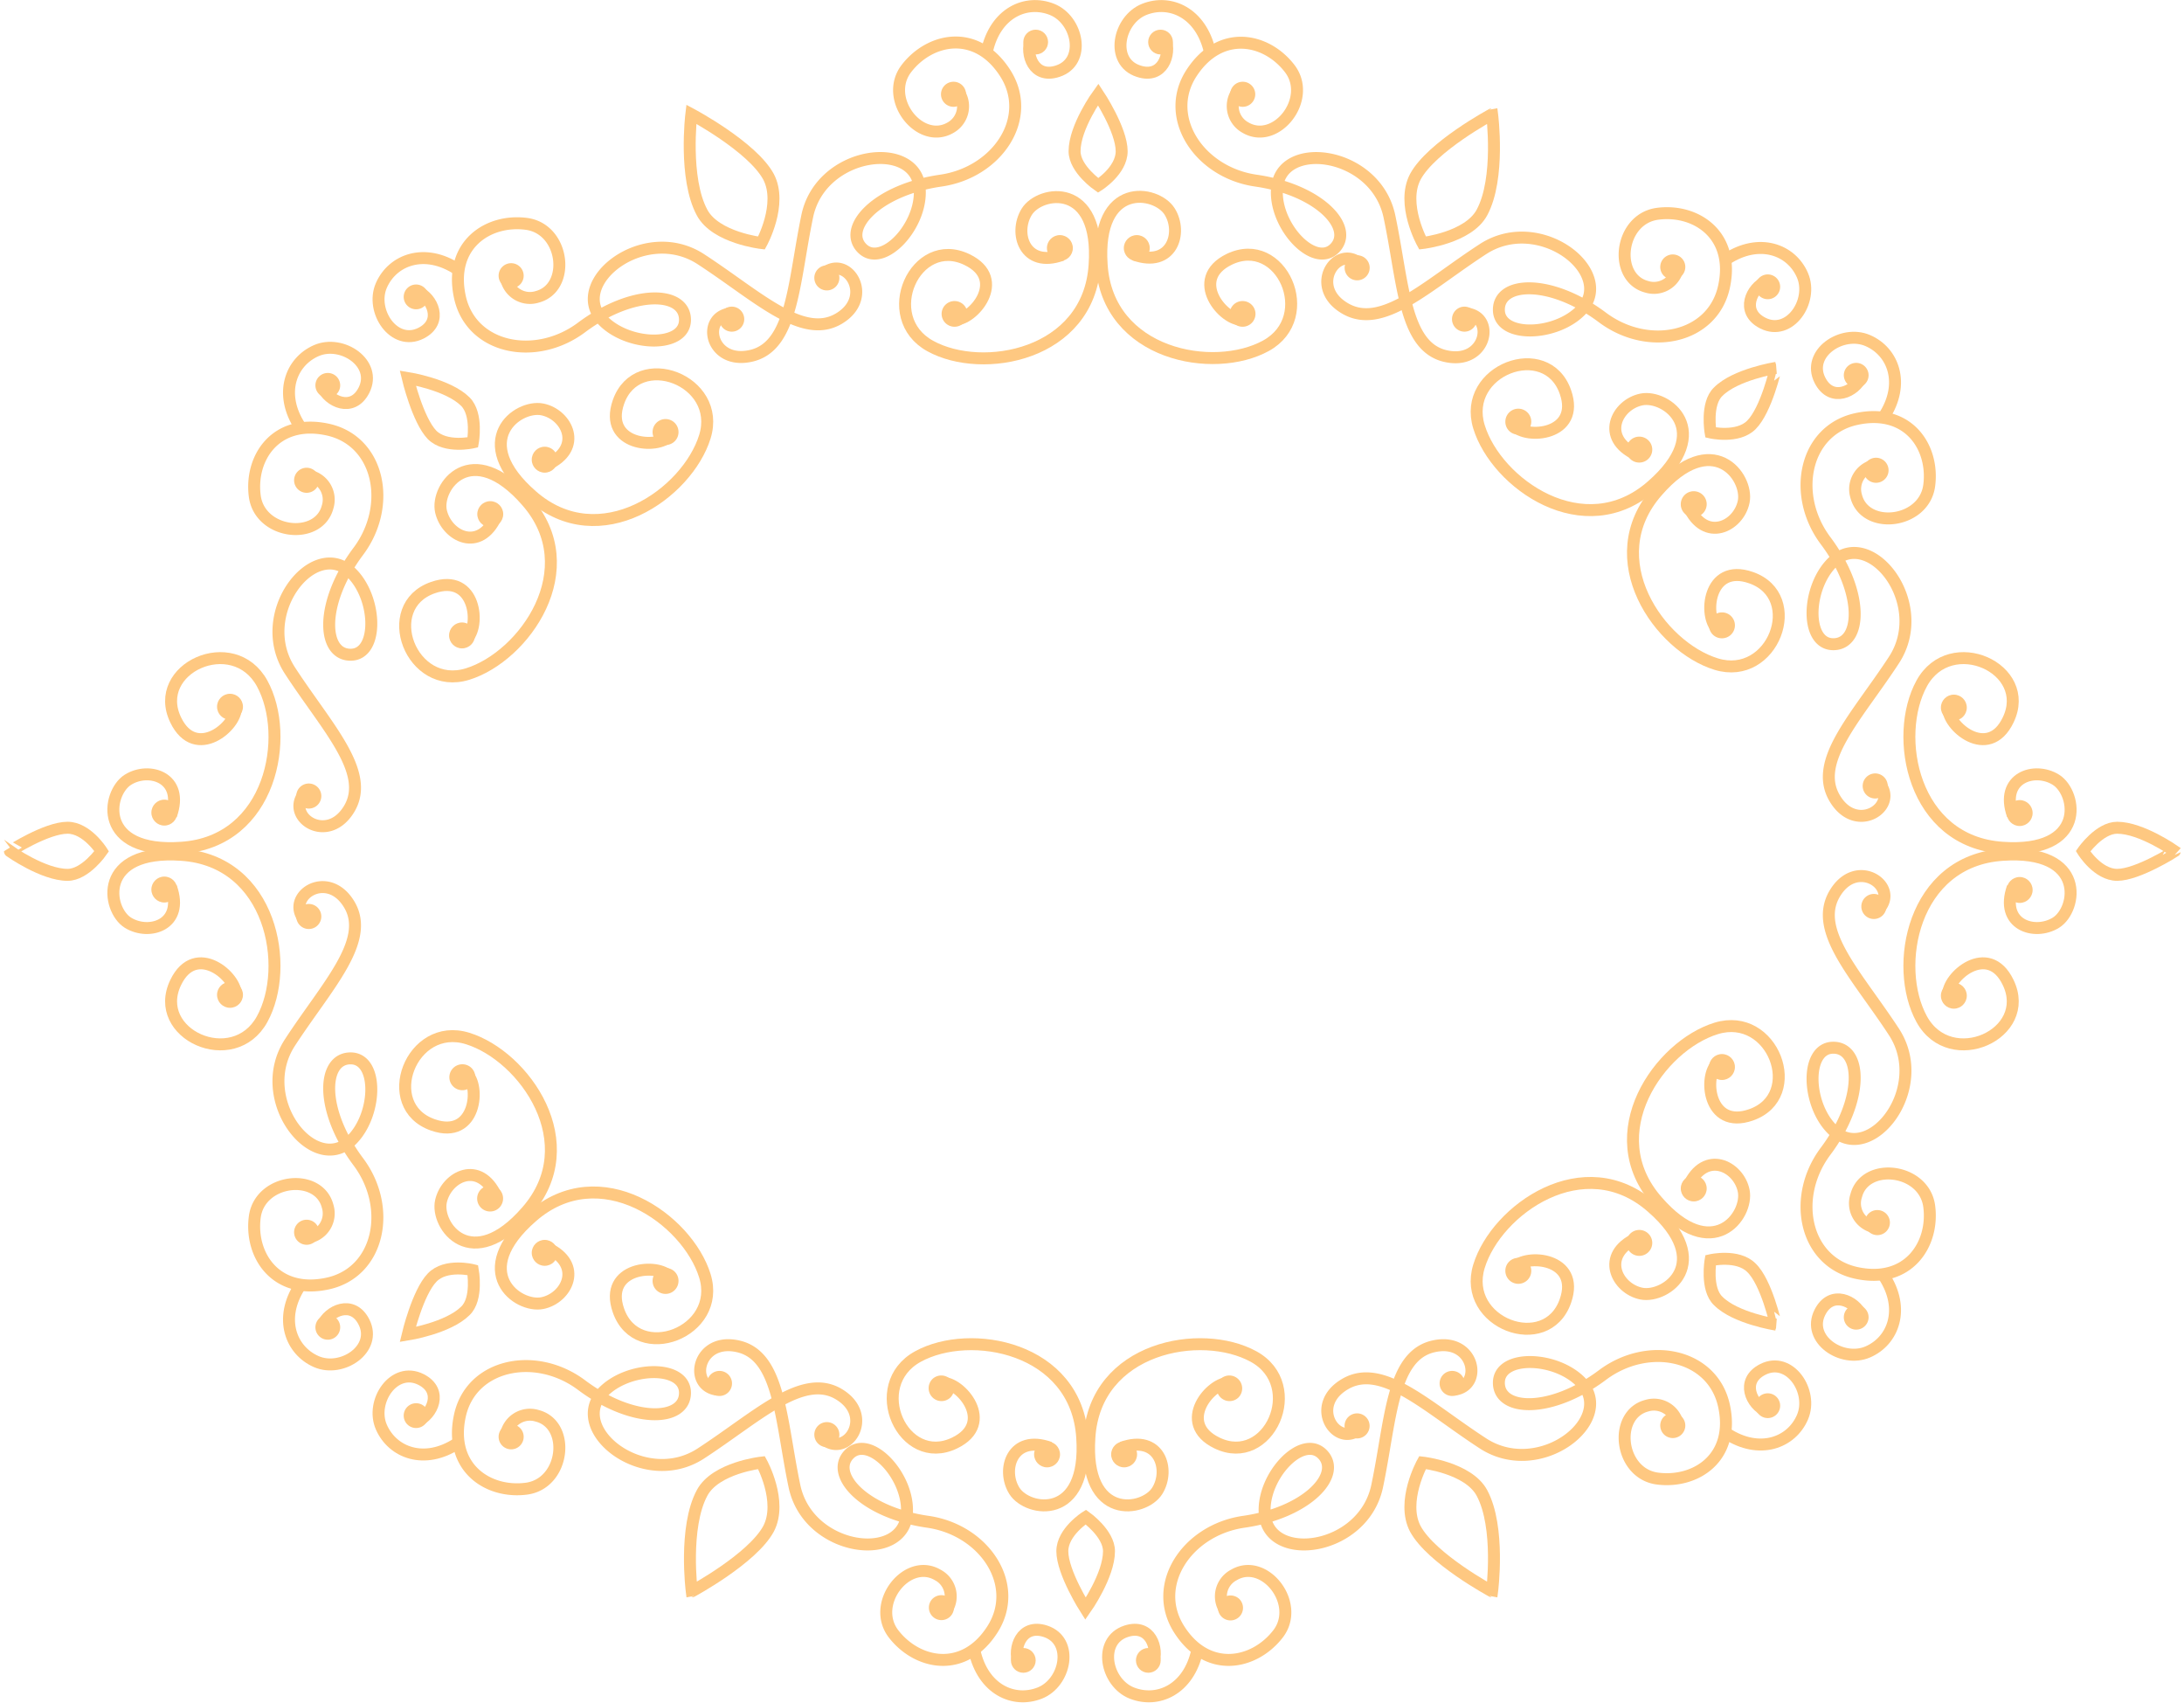 <svg xmlns="http://www.w3.org/2000/svg" viewBox="0 0 151.64 118.19"><defs><style>.cls-1{fill:none;stroke:#fec881;stroke-miterlimit:10;stroke-width:0.83px;}.cls-2{fill:#fec881;}</style></defs><g id="Layer_2" data-name="Layer 2"><g id="PRINT_1" data-name="PRINT 1"><path class="cls-1" d="M80.93,2.75c.38,1-.2,2.75-1.88,2.19-2-.65-1.41-3.57.4-4.29S83.39.9,84,3.58"/><path class="cls-1" d="M86,6.26a1.7,1.7,0,0,0,.48,2.6c2.12,1.24,4.69-2,3.06-4.11S84.73,2,82.73,5.07s.54,6.91,4.48,7.47c4.43.64,6.85,3.3,5.45,4.7s-4.15-1.52-4-4.08c.15-3.52,6.84-2.72,7.81,1.86s1,9,3.86,9.69,3.56-2.76,1.46-2.95"/><circle class="cls-2" cx="80.58" cy="2.92" r="0.86"/><path class="cls-2" d="M86.9,7.16a.87.87,0,1,0-1.23,0A.87.87,0,0,0,86.9,7.16Z"/><path class="cls-2" d="M102.29,22.77a.87.87,0,0,0,0-1.23.86.86,0,0,0-1.22,0,.87.87,0,0,0,0,1.23A.86.86,0,0,0,102.29,22.77Z"/><path class="cls-1" d="M71.57,2.75c-.39,1,.19,2.75,1.87,2.19,2-.65,1.41-3.57-.4-4.29S69.1.9,68.52,3.58"/><path class="cls-1" d="M66.45,6.26A1.7,1.7,0,0,1,66,8.86c-2.12,1.24-4.69-2-3.06-4.11s4.85-2.79,6.85.32-.54,6.91-4.48,7.47c-4.43.64-6.85,3.3-5.45,4.7s4.15-1.52,4-4.08C63.71,9.64,57,10.44,56.05,15s-1,9-3.86,9.69S48.63,22,50.73,21.76"/><circle class="cls-2" cx="71.91" cy="2.92" r="0.86"/><path class="cls-2" d="M65.59,7.16a.87.87,0,1,1,1.23,0A.87.87,0,0,1,65.59,7.16Z"/><path class="cls-2" d="M50.2,22.77a.87.87,0,0,1,0-1.23.86.86,0,0,1,1.22,0,.87.87,0,0,1,0,1.23A.86.86,0,0,1,50.2,22.77Z"/><path class="cls-1" d="M66.25,22.18c1.26.12,3.76-2.78.89-4.16-3.58-1.73-6.18,4-2.55,6s11,.65,11.41-5.62c.4-5.83-3.79-5.18-4.71-3.7s-.15,3.93,2.45,3"/><path class="cls-2" d="M65.64,22.42a.89.89,0,0,1,0-1.26.9.9,0,0,1,1.27,0,.89.89,0,0,1,0,1.26A.9.9,0,0,1,65.64,22.42Z"/><path class="cls-2" d="M85.64,22.42a.89.89,0,0,1,0-1.26.9.9,0,0,1,1.27,0,.89.89,0,0,1,0,1.26A.9.9,0,0,1,85.64,22.42Z"/><circle class="cls-2" cx="73.59" cy="17.22" r="0.9"/><circle class="cls-2" cx="78.93" cy="17.22" r="0.9"/><path class="cls-1" d="M86.24,22.18C85,22.3,82.48,19.4,85.35,18c3.59-1.73,6.18,4,2.55,6s-11,.65-11.41-5.62c-.4-5.83,3.79-5.18,4.72-3.7s.14,3.93-2.46,3"/><path class="cls-1" d="M77.88,10.5c0,1.35-1.63,2.37-1.63,2.37s-1.64-1.13-1.64-2.37c0-1.69,1.64-3.95,1.64-3.95S77.88,9,77.88,10.5Z"/><path class="cls-1" d="M70.71,115.44c-.38-1,.19-2.75,1.88-2.2,2,.66,1.41,3.58-.4,4.29s-3.94-.25-4.53-2.93"/><path class="cls-1" d="M65.6,111.92a1.68,1.68,0,0,0-.49-2.59c-2.12-1.25-4.69,2-3.06,4.1s4.86,2.79,6.85-.31-.54-6.91-4.47-7.48c-4.44-.63-6.86-3.3-5.46-4.7s4.15,1.52,4,4.08c-.16,3.53-6.85,2.72-7.81-1.86s-1-9-3.87-9.69-3.55,2.77-1.46,3"/><circle class="cls-2" cx="71.05" cy="115.26" r="0.86"/><path class="cls-2" d="M64.73,111A.87.87,0,1,0,66,111,.89.89,0,0,0,64.73,111Z"/><path class="cls-2" d="M49.34,95.42a.87.87,0,1,0,1.23,0A.87.87,0,0,0,49.34,95.42Z"/><path class="cls-1" d="M80.07,115.44c.38-1-.19-2.75-1.88-2.2-2,.66-1.41,3.58.4,4.29s3.94-.25,4.53-2.93"/><path class="cls-1" d="M85.18,111.92a1.68,1.68,0,0,1,.49-2.59c2.12-1.25,4.69,2,3.06,4.1s-4.86,2.79-6.85-.31.54-6.91,4.47-7.48c4.44-.63,6.86-3.3,5.46-4.7s-4.15,1.52-4,4.08c.16,3.53,6.85,2.72,7.81-1.86s1-9,3.87-9.69,3.55,2.77,1.46,3"/><circle class="cls-2" cx="79.73" cy="115.26" r="0.86"/><path class="cls-2" d="M86.05,111a.87.87,0,1,1-1.23,0A.89.89,0,0,1,86.05,111Z"/><path class="cls-2" d="M101.44,95.42a.87.87,0,1,1-1.23,0A.87.87,0,0,1,101.44,95.42Z"/><path class="cls-1" d="M85.38,96c-1.26-.11-3.76,2.78-.88,4.17,3.58,1.73,6.18-4,2.54-6s-11-.66-11.4,5.61c-.4,5.83,3.79,5.18,4.71,3.71s.15-3.93-2.46-3"/><path class="cls-2" d="M86,95.76A.9.9,0,0,1,86,97a.89.89,0,0,1-1.26,0,.9.9,0,0,1,0-1.27A.89.89,0,0,1,86,95.76Z"/><path class="cls-2" d="M66,95.76A.9.9,0,0,1,66,97a.89.89,0,0,1-1.26,0,.9.9,0,0,1,0-1.27A.89.89,0,0,1,66,95.76Z"/><circle class="cls-2" cx="78.05" cy="100.96" r="0.9"/><circle class="cls-2" cx="72.7" cy="100.96" r="0.9"/><path class="cls-1" d="M65.4,96c1.26-.11,3.76,2.78.88,4.17-3.58,1.73-6.18-4-2.55-6s11-.66,11.41,5.61c.4,5.83-3.79,5.18-4.71,3.71s-.15-3.93,2.46-3"/><path class="cls-1" d="M73.76,107.68c0-1.34,1.63-2.37,1.63-2.37S77,106.45,77,107.68c0,1.69-1.63,4-1.63,4S73.76,109.16,73.76,107.68Z"/><path class="cls-1" d="M129.24,26.17c-.42,1-2.08,1.81-2.88.22-.94-1.86,1.53-3.52,3.32-2.75s2.61,3,1.13,5.27"/><path class="cls-1" d="M130.37,32.27a1.69,1.69,0,0,0-1.49,2.18c.62,2.37,4.72,1.91,5.07-.75s-1.47-5.4-5.07-4.61-4.51,5.27-2.12,8.45c2.68,3.58,2.51,7.18.53,7.18s-1.86-4,0-5.74c2.6-2.39,6.77,2.92,4.21,6.84s-5.63,7-4.12,9.58,4.47.56,3.12-1"/><path class="cls-2" d="M128.88,26.91a.86.86,0,1,0-.86-.86A.87.87,0,0,0,128.88,26.91Z"/><path class="cls-2" d="M130.35,33.51a.87.87,0,0,0,0-1.73.87.87,0,1,0,0,1.73Z"/><path class="cls-2" d="M130.2,55.43a.87.87,0,1,0-.87-.86A.87.87,0,0,0,130.2,55.43Z"/><path class="cls-1" d="M122.62,19.55c-1,.42-1.81,2.08-.22,2.88,1.86.94,3.52-1.53,2.75-3.32s-3-2.61-5.27-1.13"/><path class="cls-1" d="M116.52,18.42a1.69,1.69,0,0,1-2.18,1.49c-2.37-.62-1.91-4.72.75-5.07s5.4,1.47,4.61,5.07-5.27,4.51-8.45,2.12c-3.58-2.68-7.18-2.51-7.18-.53s4,1.86,5.74,0c2.39-2.6-2.91-6.76-6.84-4.21s-7,5.63-9.58,4.12-.56-4.47,1-3.12"/><path class="cls-2" d="M121.88,19.91a.86.86,0,1,1,.86.86A.86.86,0,0,1,121.88,19.91Z"/><path class="cls-2" d="M115.28,18.44a.87.87,0,0,1,1.73,0,.87.87,0,1,1-1.73,0Z"/><path class="cls-2" d="M93.36,18.6a.87.87,0,1,1,.87.86A.87.87,0,0,1,93.36,18.6Z"/><path class="cls-1" d="M105.12,29.53c.81,1,4.63.7,3.57-2.32-1.31-3.75-7.21-1.52-6,2.42s7.3,8.23,12,4.1c4.4-3.84,1-6.35-.72-6s-2.88,2.67-.35,3.83"/><path class="cls-2" d="M104.52,29.27a.9.9,0,1,1,.9.9A.89.89,0,0,1,104.52,29.27Z"/><path class="cls-2" d="M118.66,43.41a.9.9,0,1,1,.9.9A.89.89,0,0,1,118.66,43.41Z"/><path class="cls-2" d="M112.92,31.21a.9.9,0,1,1,.9.9A.89.89,0,0,1,112.92,31.21Z"/><path class="cls-2" d="M116.7,35a.9.9,0,1,1,.9.9A.89.89,0,0,1,116.7,35Z"/><path class="cls-1" d="M119.26,43.67c-1-.81-.7-4.63,2.32-3.57,3.75,1.31,1.52,7.21-2.42,6s-8.23-7.3-4.09-12c3.83-4.4,6.34-1,6,.72s-2.67,2.88-3.83.35"/><path class="cls-1" d="M121.6,29.5c-.95.95-2.83.52-2.83.52s-.35-2,.53-2.83c1.19-1.2,4-1.65,4-1.65S122.65,28.45,121.6,29.5Z"/><path class="cls-1" d="M22.39,26.86c.42,1,2.08,1.81,2.88.23.95-1.87-1.53-3.53-3.31-2.75s-2.61,3-1.13,5.27"/><path class="cls-1" d="M21.26,33a1.69,1.69,0,0,1,1.49,2.18c-.61,2.38-4.71,1.92-5.06-.74s1.46-5.4,5.06-4.62,4.51,5.27,2.13,8.45c-2.69,3.59-2.52,7.18-.54,7.18s1.86-4,0-5.74c-2.6-2.38-6.76,2.92-4.21,6.84s5.63,7.05,4.12,9.59-4.47.56-3.12-1.06"/><path class="cls-2" d="M22.76,27.61a.86.86,0,1,1,.86-.86A.86.86,0,0,1,22.76,27.61Z"/><path class="cls-2" d="M21.29,34.21a.87.87,0,1,1,.87-.87A.87.87,0,0,1,21.29,34.21Z"/><path class="cls-2" d="M21.44,56.13a.87.87,0,1,1,.87-.87A.87.87,0,0,1,21.44,56.13Z"/><path class="cls-1" d="M29,20.25c1,.41,1.81,2.08.23,2.88-1.87.94-3.53-1.54-2.75-3.32s3-2.61,5.27-1.13"/><path class="cls-1" d="M35.11,19.11a1.69,1.69,0,0,0,2.18,1.5c2.38-.62,1.92-4.72-.74-5.07s-5.4,1.46-4.62,5.07,5.27,4.5,8.45,2.12c3.59-2.68,7.18-2.51,7.18-.53s-4,1.86-5.74,0c-2.38-2.6,2.92-6.76,6.84-4.21s7.05,5.63,9.58,4.13S58.8,17.6,57.19,19"/><path class="cls-2" d="M29.75,20.61a.86.86,0,1,0-.85.86A.86.86,0,0,0,29.75,20.61Z"/><path class="cls-2" d="M36.36,19.14a.87.87,0,1,0-.87.87A.87.87,0,0,0,36.36,19.14Z"/><path class="cls-2" d="M58.28,19.29a.87.87,0,1,0-.87.87A.87.87,0,0,0,58.28,19.29Z"/><path class="cls-1" d="M46.51,30.23c-.81,1-4.62.7-3.57-2.32,1.31-3.75,7.22-1.52,6,2.41s-7.29,8.23-12,4.1c-4.41-3.84-1-6.34.71-6s2.88,2.67.35,3.83"/><path class="cls-2" d="M47.11,30a.9.9,0,1,0-.89.89A.89.89,0,0,0,47.11,30Z"/><circle class="cls-2" cx="32.08" cy="44.11" r="0.9"/><circle class="cls-2" cx="37.82" cy="31.91" r="0.9"/><circle class="cls-2" cx="34.04" cy="35.69" r="0.9"/><path class="cls-1" d="M32.38,44.36c1-.81.69-4.62-2.32-3.57-3.76,1.31-1.52,7.22,2.41,6s8.23-7.3,4.1-12c-3.84-4.4-6.34-1-5.95.71s2.67,2.89,3.83.36"/><path class="cls-1" d="M30,30.19c.95.95,2.83.52,2.83.52s.36-1.95-.52-2.83c-1.19-1.19-4-1.64-4-1.64S29,29.15,30,30.19Z"/><path class="cls-1" d="M22.39,92c.42-1,2.08-1.81,2.88-.23.95,1.87-1.53,3.53-3.31,2.75s-2.61-3-1.13-5.27"/><path class="cls-1" d="M21.26,85.92a1.69,1.69,0,0,0,1.49-2.18c-.61-2.38-4.71-1.92-5.06.74s1.46,5.4,5.06,4.62,4.51-5.27,2.13-8.45c-2.69-3.59-2.52-7.18-.54-7.18s1.86,4,0,5.74c-2.6,2.38-6.76-2.92-4.21-6.84s5.63-7.05,4.12-9.58-4.47-.56-3.12,1.05"/><path class="cls-2" d="M22.76,91.28a.86.86,0,1,0,.86.86A.85.85,0,0,0,22.76,91.28Z"/><path class="cls-2" d="M21.29,84.67a.87.87,0,1,0,.87.87A.87.87,0,0,0,21.29,84.67Z"/><path class="cls-2" d="M21.44,62.75a.87.87,0,1,0,.87.87A.87.87,0,0,0,21.44,62.75Z"/><path class="cls-1" d="M29,98.64c1-.42,1.81-2.08.23-2.88-1.87-.94-3.53,1.53-2.75,3.31s3,2.62,5.27,1.13"/><path class="cls-1" d="M35.11,99.77a1.69,1.69,0,0,1,2.18-1.49c2.38.61,1.92,4.71-.74,5.06s-5.4-1.46-4.62-5.06,5.27-4.51,8.45-2.13c3.59,2.69,7.18,2.52,7.18.54s-4-1.86-5.74,0c-2.38,2.6,2.92,6.76,6.84,4.21s7.05-5.63,9.58-4.12.56,4.47-1.05,3.12"/><path class="cls-2" d="M29.75,98.27a.86.86,0,1,1-.85-.86A.85.85,0,0,1,29.75,98.27Z"/><path class="cls-2" d="M36.36,99.74a.87.87,0,1,1-.87-.87A.87.87,0,0,1,36.36,99.74Z"/><path class="cls-2" d="M58.28,99.59a.87.87,0,1,1-.87-.87A.87.87,0,0,1,58.28,99.59Z"/><path class="cls-1" d="M46.51,88.65c-.81-1-4.62-.69-3.57,2.32,1.31,3.76,7.22,1.52,6-2.41s-7.29-8.23-12-4.1c-4.41,3.84-1,6.34.71,6s2.88-2.67.35-3.83"/><path class="cls-2" d="M47.11,88.91a.9.9,0,1,1-.89-.89A.89.89,0,0,1,47.11,88.91Z"/><path class="cls-2" d="M33,74.77a.9.9,0,1,1-.89-.89A.89.89,0,0,1,33,74.77Z"/><circle class="cls-2" cx="37.82" cy="86.97" r="0.9"/><path class="cls-2" d="M34.93,83.19A.9.9,0,1,1,34,82.3.89.89,0,0,1,34.93,83.19Z"/><path class="cls-1" d="M32.38,74.52c1,.81.69,4.62-2.32,3.57-3.76-1.31-1.52-7.22,2.41-6s8.23,7.29,4.1,12c-3.84,4.41-6.34,1-5.95-.71s2.67-2.88,3.83-.35"/><path class="cls-1" d="M30,88.69c.95-1,2.83-.52,2.83-.52s.36,2-.52,2.83c-1.19,1.19-4,1.64-4,1.64S29,89.73,30,88.69Z"/><path class="cls-1" d="M129.24,91.32c-.42-1-2.08-1.81-2.88-.22-.94,1.86,1.53,3.52,3.32,2.75s2.61-3,1.13-5.27"/><path class="cls-1" d="M130.37,85.22A1.69,1.69,0,0,1,128.88,83c.62-2.37,4.72-1.91,5.07.74s-1.47,5.41-5.07,4.62-4.51-5.27-2.12-8.45c2.68-3.58,2.51-7.18.53-7.18s-1.86,4,0,5.74c2.6,2.39,6.77-2.92,4.21-6.84s-5.63-7-4.12-9.58,4.47-.56,3.12,1"/><path class="cls-2" d="M128.88,90.58a.86.86,0,1,1-.86.86A.86.86,0,0,1,128.88,90.58Z"/><path class="cls-2" d="M130.35,84a.87.87,0,1,1-.87.87A.86.86,0,0,1,130.35,84Z"/><path class="cls-2" d="M130.2,62.06a.87.87,0,0,1,0,1.73.87.87,0,1,1,0-1.73Z"/><path class="cls-1" d="M122.62,97.94c-1-.42-1.81-2.08-.22-2.88,1.86-.94,3.52,1.53,2.75,3.32s-3,2.61-5.27,1.13"/><path class="cls-1" d="M116.52,99.07a1.69,1.69,0,0,0-2.18-1.49c-2.37.62-1.91,4.72.75,5.06s5.4-1.46,4.61-5.06-5.27-4.51-8.45-2.12c-3.58,2.68-7.18,2.51-7.18.53s4-1.86,5.74,0c2.39,2.6-2.91,6.76-6.84,4.21s-7-5.63-9.58-4.12-.56,4.47,1,3.12"/><path class="cls-2" d="M121.88,97.58a.86.86,0,1,0,.86-.86A.86.86,0,0,0,121.88,97.58Z"/><path class="cls-2" d="M115.28,99.05a.87.87,0,0,0,1.73,0,.87.87,0,1,0-1.73,0Z"/><path class="cls-2" d="M93.36,98.89a.87.87,0,1,0,1.73,0,.87.87,0,0,0-1.73,0Z"/><path class="cls-1" d="M105.12,88c.81-1,4.63-.7,3.57,2.31-1.31,3.76-7.21,1.53-6-2.41s7.3-8.23,12-4.1c4.4,3.84,1,6.34-.72,6s-2.88-2.68-.35-3.83"/><path class="cls-2" d="M104.52,88.22a.9.9,0,1,0,.9-.9A.89.89,0,0,0,104.52,88.22Z"/><circle class="cls-2" cx="119.56" cy="74.07" r="0.9"/><path class="cls-2" d="M112.92,86.27a.9.9,0,1,0,.9-.89A.9.9,0,0,0,112.92,86.27Z"/><circle class="cls-2" cx="117.6" cy="82.5" r="0.9"/><path class="cls-1" d="M119.26,73.82c-1,.81-.7,4.63,2.32,3.57,3.75-1.31,1.52-7.21-2.42-6s-8.23,7.3-4.09,12c3.83,4.4,6.34,1,6-.72s-2.67-2.88-3.83-.35"/><path class="cls-1" d="M121.6,88c-.95-.95-2.83-.52-2.83-.52s-.35,2,.53,2.83c1.19,1.2,4,1.64,4,1.64S122.65,89,121.6,88Z"/><path class="cls-1" d="M135.27,49.1c-.12,1.26,2.78,3.76,4.16.88,1.73-3.58-4-6.18-6-2.54s-.65,11,5.62,11.41c5.83.4,5.18-3.79,3.7-4.72s-3.92-.15-3,2.46"/><circle class="cls-2" cx="135.66" cy="49.12" r="0.9"/><circle class="cls-2" cx="135.66" cy="69.12" r="0.9"/><circle class="cls-2" cx="140.23" cy="56.44" r="0.9"/><circle class="cls-2" cx="140.23" cy="61.78" r="0.9"/><path class="cls-1" d="M135.27,69.09c-.12-1.26,2.78-3.77,4.16-.89,1.73,3.58-4,6.18-6,2.55s-.65-11,5.62-11.41c5.83-.4,5.18,3.79,3.7,4.71s-3.92.15-3-2.46"/><path class="cls-1" d="M147,60.73c-1.35,0-2.37-1.64-2.37-1.64s1.13-1.63,2.37-1.63c1.69,0,4,1.63,4,1.63S148.43,60.73,147,60.73Z"/><path class="cls-1" d="M16.37,69.09c.11-1.26-2.78-3.77-4.17-.89-1.73,3.58,4,6.18,6,2.55s.66-11-5.61-11.41c-5.83-.4-5.18,3.79-3.71,4.71s3.93.15,3-2.46"/><circle class="cls-2" cx="15.97" cy="69.06" r="0.9"/><circle class="cls-2" cx="15.97" cy="49.06" r="0.9"/><circle class="cls-2" cx="11.41" cy="61.75" r="0.9"/><circle class="cls-2" cx="11.41" cy="56.41" r="0.9"/><path class="cls-1" d="M16.37,49.1c.11,1.26-2.78,3.76-4.17.88-1.73-3.58,4-6.18,6-2.54s.66,11-5.61,11.41c-5.83.4-5.18-3.79-3.71-4.72s3.93-.15,3,2.46"/><path class="cls-1" d="M4.69,57.46c1.34,0,2.37,1.63,2.37,1.63s-1.13,1.64-2.37,1.64c-1.69,0-4-1.64-4-1.64S3.21,57.46,4.69,57.46Z"/><path class="cls-1" d="M98.27,106.13c-1-1.9.5-4.6.5-4.6s3.17.35,4.12,2.1c1.29,2.39.71,6.84.71,6.84S99.4,108.21,98.27,106.13Z"/><path class="cls-1" d="M53.36,106.13c1-1.9-.49-4.6-.49-4.6s-3.18.35-4.12,2.1c-1.29,2.39-.72,6.84-.72,6.84S52.23,108.21,53.36,106.13Z"/><path class="cls-1" d="M98.27,12.27c-1,1.9.5,4.6.5,4.6s3.17-.36,4.12-2.11c1.29-2.38.71-6.83.71-6.83S99.4,10.18,98.27,12.27Z"/><path class="cls-1" d="M53.36,12.27c1,1.9-.49,4.6-.49,4.6s-3.18-.36-4.12-2.11C47.46,12.38,48,7.93,48,7.93S52.23,10.18,53.36,12.27Z"/></g></g></svg>